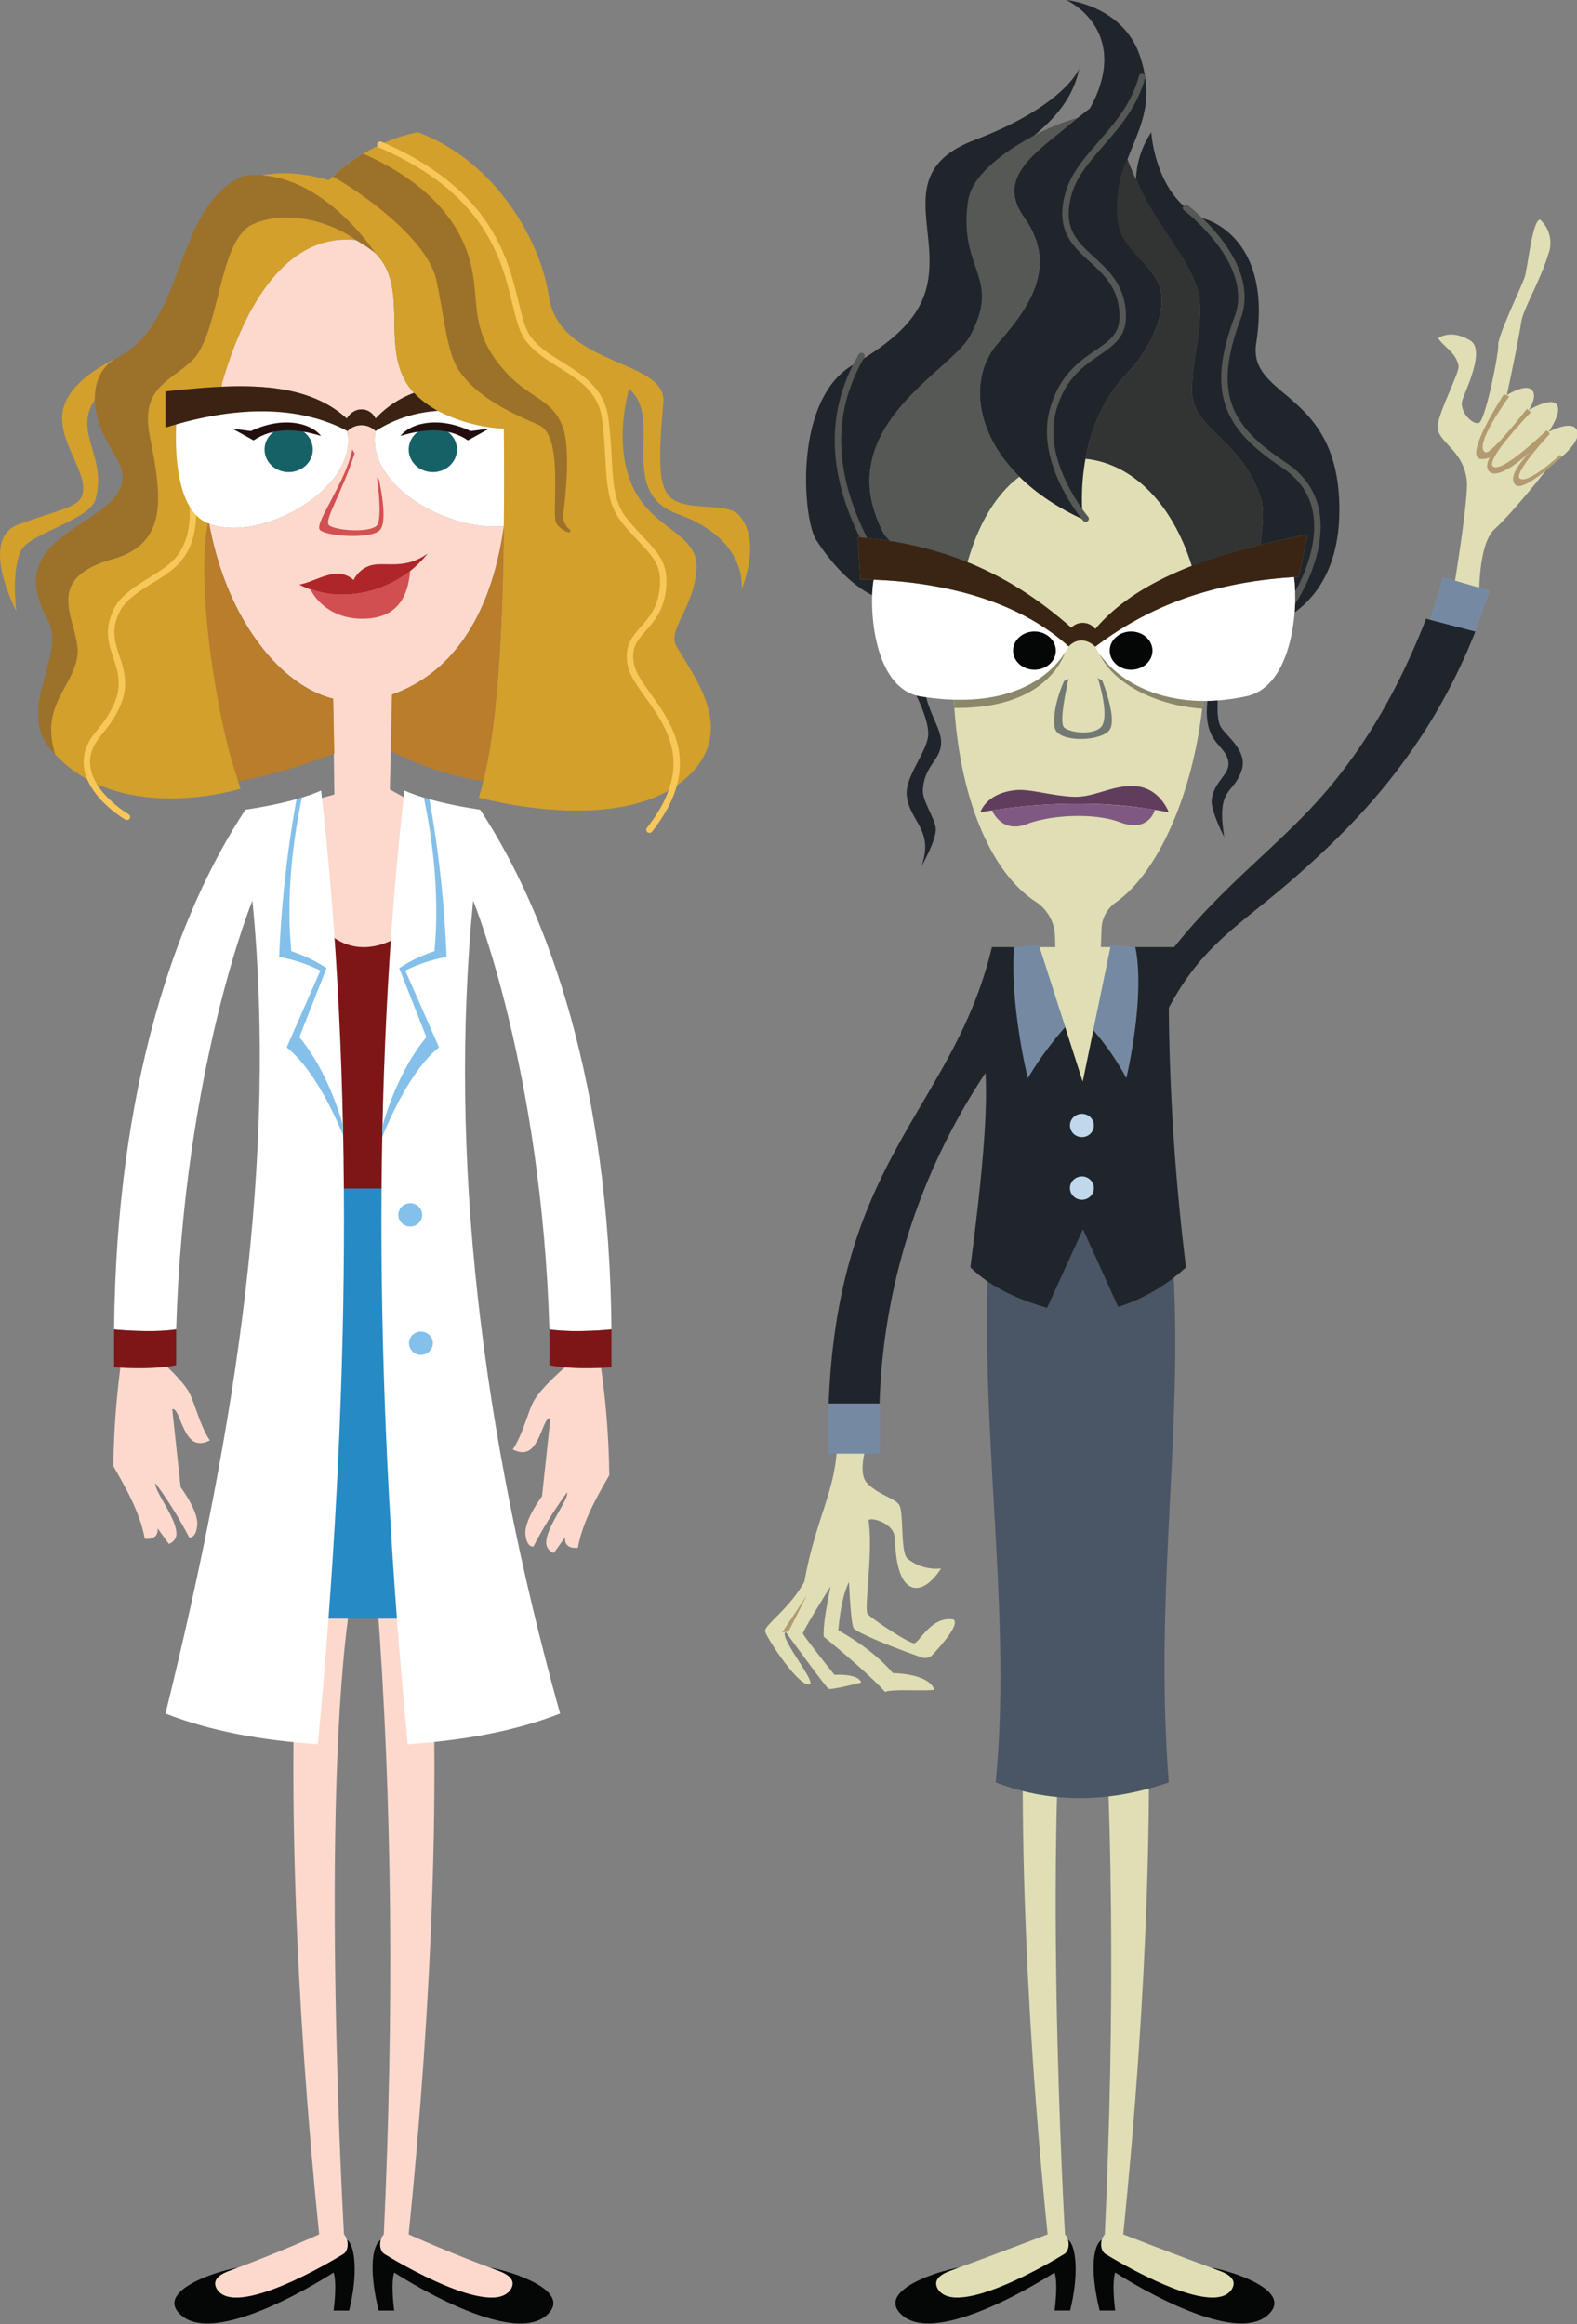 <?xml version="1.0" encoding="UTF-8"?> <svg xmlns="http://www.w3.org/2000/svg" xmlns:xlink="http://www.w3.org/1999/xlink" width="190" height="280" viewBox="0 0 190 280"><rect x="0" y="0" width="190" height="280" fill="#808080" stroke="none"/><defs><symbol id="Anita-2" data-name="Anita" viewBox="0 0 175.149 524.845"><path d="M81.015,504.786s-26,18.996-30.352,11.839c-1.573-2.587,4.298-4.933,5.025-5.213-6.109,1.111-18.307,5.554-14.109,10.715,7.851,9.652,36.312-9.5,36.312-9.5.875,2.688,0,9.125,0,9.125h3.625C83.638,513.046,82.925,506.069,81.015,504.786Z" fill="#050606"></path><path d="M80.318,503.502s-5.803-103,1.574-152.25l-12.25,1.25c-2.545,40.248-.803,93.607,4.873,151,0,0-9.561,4.438-21.035,8.75-1.217.457-4.39,1.786-2.817,4.373,4.352,7.158,27.193-6.943,29.491-8.417C81.513,507.335,81.469,504.745,80.318,503.502Z" fill="#fdd9cd"></path><path d="M88.92,504.786s26,18.996,30.352,11.839c1.573-2.587-4.298-4.933-5.025-5.213,6.109,1.111,18.307,5.554,14.109,10.715-7.851,9.652-36.312-9.5-36.312-9.5-.875,2.688,0,9.125,0,9.125h-3.625C86.296,513.046,86.615,506.301,88.92,504.786Z" fill="#050606"></path><path d="M89.617,503.502c2.373-52.747,2.012-103.61-1.574-152.25l12.25,1.25c2.545,40.248.803,93.607-4.873,151,0,0,9.561,4.438,21.035,8.75,1.217.457,4.39,1.786,2.817,4.373-4.352,7.158-27.193-6.943-29.491-8.417C88.421,507.335,88.465,504.745,89.617,503.502Z" fill="#fdd9cd"></path><path d="M132.271,295.503s-6.171,5.332-7.824,8.764c-1.254,2.604-2.472,7.818-4.722,11.234,2.118,1.08,3.581.718,4.669-.527,2.102-2.406,2.805-7.425,4.122-6.931L126.558,326.71s-4.125,5.625-3.875,9,1.872,3.039,1.872,3.039a98.734,98.734,0,0,1,7.878-12.998c.359,1.889-5.156,8.618-4.885,12.368a2.658,2.658,0,0,0,1.76,2.174l2.625-3.75c-.251,3.071,3,2.5,3,2.5,1.134-6.281,4.234-11.824,7.326-17.37a205.902,205.902,0,0,0-1.909-25.706Z" fill="#fdd9cd"></path><path d="M36.464,293.336s6.171,5.332,7.824,8.764c1.254,2.604,2.472,7.818,4.722,11.234-2.118,1.08-3.581.718-4.669-.527-2.102-2.406-2.805-7.425-4.122-6.931L42.177,324.543s4.125,5.625,3.875,9-1.872,3.039-1.872,3.039A98.736,98.736,0,0,0,36.302,323.585c-.359,1.889,5.156,8.618,4.885,12.368a2.658,2.658,0,0,1-1.76,2.174l-2.625-3.75c.251,3.071-3,2.5-3,2.5-1.134-6.281-4.234-11.824-7.326-17.37A205.901,205.901,0,0,1,28.385,293.801Z" fill="#fdd9cd"></path><rect x="74.515" y="193.002" width="19.377" height="60" fill="#7e1618"></rect><rect x="74.515" y="253.002" width="19.377" height="103.031" fill="#268ac5"></rect><path d="M22.308,87.918C25.093,77.435,16.94,71.94,22.174,64.058c-.071-4.146,1.391-8.15,5.569-10.218-9.35,4.583-13.201,9.638-13.237,14.58-.052,7.003,6.298,13.78,4.636,18.666-.946,2.784-5.537,3.368-14.87,6.868s-.464,20.798-.464,20.798S2.547,104.941,4.975,100.085C6.975,96.085,21.002,92.836,22.308,87.918Z" fill="#d2a02b"></path><path d="M56.975,10.418C40.647,17.416,43.642,45.085,27.743,53.84c-6.333,3.135-6.448,10.714-4.399,16.501,1.597,4.51,4.538,8.264,5.048,10.411,3.25,13.667-29.417,13.5-17.25,36,4.691,8.675-8.25,22,1.5,32,.077.087.16.164.237.25-3.785-12.276,5.096-16.583,5.263-24.75-.167-7.667-8.403-17.236,8.167-22,13.333-3.833,11.333-15.5,8.667-29.5-2.172-11.401,4.333-12.833,9.667-17.833,6.793-6.368,6.167-29,14.333-32.833,12.132-5.695,27.629,5.896,28.546,6.8.112.096.173.15.173.15S74.558,8.168,56.975,10.418Z" fill="#9c712a"></path><path d="M87.693,29.035s-.051-.045-.129-.113C87.642,28.99,87.693,29.035,87.693,29.035Z" fill="#fdd9cd"></path><path d="M87.632,28.941l-.03-.047Z" fill="#fdd9cd"></path><path d="M87.693,29.035l-.021-.032Z" fill="#fdd9cd"></path><path d="M87.236,28.349l.009.013Z" fill="#fdd9cd"></path><path d="M58.975,22.085c-8.167,3.833-7.541,26.465-14.333,32.833-5.333,5-11.838,6.433-9.667,17.833,2.667,14,4.667,25.667-8.667,29.5-16.57,4.764-8.333,14.333-8.167,22-.167,8.167-9.048,12.474-5.263,24.75-.078-.086-.16-.162-.237-.25,15.5,17.5,43.5,8.5,43.5,8.5-8.25-27.5-10.3-60.331-4.25-97.25C57.148,41.3,67.134,24.227,83.105,25.861,78.142,21.918,67.401,18.13,58.975,22.085Z" fill="#d2a02b"></path><path d="M87.521,28.885l-0-0a32.658,32.658,0,0,0-4.416-3.024C66.951,24.127,57.101,41.471,51.892,60.002c-.053.321-.093.636-.145.956,11.459-.521,21.914.752,29.228,7.627,1.729-2.958,5.323-2.896,6.718,0a23.4,23.4,0,0,1,8.989-6.16C87.917,52.852,96.242,37.479,87.521,28.885Z" fill="#fdd9cd"></path><path d="M172.243,91.403c-1.868-1.91-7.976-1.436-11.601-2.151-6.368-1.257-7.5-4.572-5.75-24.5.92-10.472-24.378-8.552-26.75-25.5C126.403,26.829,116.349,7.25,97.599,0,87.601,1.964,80.179,8.133,76.75,11.502c0,0-7.784-2.748-15.517-1.179,15.402,1.164,26.461,18.713,26.461,18.713s-.061-.055-.172-.15c8.82,8.692.193,24.321,9.454,33.866,7.73,7.968,20.667,8.25,20.667,8.25.475,51.03-1.852,74.813-5.842,88.356,0,0,32.812,9.481,48.342-4.606,12.531-11.367,1.594-24.619-2.25-31.75-2.075-3.85,4.091-9.024,4.75-18.25.5-7-6.398-8.864-11.5-14.562-9.625-10.75-4.25-28.688-4.25-28.688,8.25,6.938-3.188,24.75,11.5,30,16.528,6.182,14.75,18,14.75,18S178.207,97.499,172.243,91.403Z" fill="#d2a02b"></path><path d="M116.538,127.163c.579-9.071.959-19.82,1.099-32.578-.012.005-.026.007-.038.012-3.348,23.753-13.785,35.629-26.079,40.063l-.29,13.499a69.043,69.043,0,0,0,21.604,7.283C114.433,148.702,115.698,139.736,116.538,127.163Z" fill="#b97d2b"></path><path d="M44.142,83.252c2.172,10.206.112,15.65-2.25,18.75-3.711,4.87-12.118,7.025-14.75,12.75-5,10.875,8.25,14.25-4.125,29.25-8.867,10.748,6.625,20,6.625,20" fill="none" stroke="#f7c759" stroke-linecap="round" stroke-miterlimit="10" stroke-width="1.5"></path><path d="M41.267,68.002S39.166,89.754,48.526,93.657c12.733,5.31,36.741-9.362,32.241-23.281C64.517,59.877,41.267,68.002,41.267,68.002Z" fill="#fff"></path><path d="M117.639,94.332C104.38,95.673,85.393,84.422,87.693,71.585a4.516,4.516,0,0,0-6.552,0,8.859,8.859,0,0,1,.118,1.173c.002.019.001.038.003.057.024.252.029.503.036.755.005.173.014.346.011.519-.004.233-.022.465-.04.697-.014.176-.026.352-.048.528-.032.266-.078.53-.128.794-.022.114-.043.228-.068.342C78.512,88.035,59.78,97.984,48.854,93.775,52.975,117.002,65.688,132.592,77.785,135.678l.279,22.948-5.586,1.585,5.64,32.79c6.544,4.646,13.454.453,13.454.453l3.719-33.624L91.031,157.424l.49-22.764C103.86,130.209,114.332,118.265,117.639,94.332Z" fill="#fdd9cd"></path><path d="M77.785,135.678c-6.031-1.538-12.145-6.016-17.338-13.241-5.253-7.193-9.506-16.937-11.585-28.618l-.01-.045c-.075-.029-.154-.052-.229-.082-.061-.021-.098-.035-.098-.035-3.121,16.821,3.312,52.478,7.226,61.818a121.795,121.795,0,0,0,22.312-6.684Z" fill="#b97d2b"></path><path d="M96.975,62.752c-.104-.107-.194-.219-.293-.327A23.4,23.4,0,0,0,87.693,68.585c-1.395-2.896-4.989-2.958-6.718,0-10.038-9.436-25.983-8.329-42.333-6.5v8.667c16.11-5.172,30.875-5.5,42.5.833a4.536,4.536,0,0,1,6.552,0A29.092,29.092,0,0,1,102.246,66.756l-.01-.011A23.019,23.019,0,0,1,96.975,62.752Z" fill="#3a2313"></path><path d="M117.642,71.002a36.949,36.949,0,0,1-15.518-4.324c.037.021.074.046.111.067l.01.011A30.064,30.064,0,0,0,87.693,71.585C85.393,84.422,104.38,95.673,117.639,94.332,117.716,87.194,117.72,79.445,117.642,71.002Z" fill="#fff"></path><ellipse cx="67.404" cy="76.002" rx="5.638" ry="5.417" fill="#166166"></ellipse><path d="M54.267,71.002l4.938,2.812c4.688-3.229,10.188-2.812,15.75-1.062-2.375-3.137-8.896-4.812-16.375-1.167Z" fill="#230e0e"></path><ellipse cx="101.066" cy="76.002" rx="5.638" ry="5.417" fill="#166166"></ellipse><path d="M114.204,71.002l-4.938,2.812c-4.688-3.229-10.188-2.812-15.75-1.062,2.375-3.137,8.896-4.812,16.375-1.167Z" fill="#230e0e"></path><path d="M88.002,82.752l.473.417s2.167,9.554.333,12-13.027,1.629-14.167,0C73.475,93.502,80.699,83.842,82.264,76.002l.542.926C79.718,86.792,75.46,93.119,76.892,94.191c1.75,1.311,10.578,1.907,11.361-.439C89.225,90.835,88.002,82.752,88.002,82.752Z" fill="#d35052"></path><path d="M99.892,100.877c-7.625,9.92-21.137,12.32-30,7.475,4.34-.855,8.741-4.674,12.688-1.084a6.442,6.442,0,0,1,3.572-3.362C89.513,102.595,94.239,105.114,99.892,100.877Z" fill="#ae262a"></path><g><path d="M82.978,106.659l-.343.071c.076.072.156.128.23.208C82.865,106.938,82.901,106.832,82.978,106.659Z" fill="#d24f51"></path><path d="M72.429,109.33c.9,2.171,4.784,7.657,13.212,7.171,8.688-.5,9.75-7.562,10.141-11.441C88.474,110.766,79.453,112.098,72.429,109.33Z" fill="#d24f51"></path></g><path d="M74.975,157.668c7.66,68.833,6.797,146.333-.76,228.417-12.979-.884-25.007-3.091-35.573-7.333C55.396,308.901,64.748,245.239,58.936,184.031c0,0-15.961,40.054-17.806,102.721-6.118.904-14.488,0-14.488,0,.502-58.047,14.488-99.333,30.667-124.485C69.892,160.335,74.975,157.668,74.975,157.668Z" fill="#fff"></path><path d="M26.642,286.752v9.057s8.19.779,14.488-.48v-8.578C35.011,287.655,26.642,286.752,26.642,286.752Z" fill="#7e1618"></path><path d="M94.439,157.668c-7.797,69.833-6.746,148.333.76,228.417,12.979-.884,25.007-3.091,35.573-7.333-18.381-67.75-26.107-133.512-20.294-194.721,0,0,15.961,40.054,17.806,102.721,6.118.904,14.488,0,14.488,0-.502-58.047-14.488-99.333-30.667-124.485C99.522,160.335,94.439,157.668,94.439,157.668Z" fill="#fff"></path><path d="M142.772,286.752v9.057s-8.19.779-14.488-.48v-8.578C134.403,287.655,142.772,286.752,142.772,286.752Z" fill="#7e1618"></path><path d="M69.238,159.735l1.258-.377c-2.359,11.521-3.639,24.46-2.479,36.81a33.676,33.676,0,0,1,8.225,4.059l-6.35,16.524c7.083,8.667,10.189,21.172,10.189,21.172v2.278S74.433,225.21,66.933,219.21l7.875-18.417a35.802,35.802,0,0,0-9.625-3.25A282.582,282.582,0,0,1,69.238,159.735Z" fill="#84c0e9"></path><path d="M100.267,159.751l-1.312-.393c2.359,11.521,3.639,24.46,2.479,36.81a33.676,33.676,0,0,0-8.225,4.059l6.35,16.524c-7.083,8.667-10.254,21.308-10.254,21.308l-.053,2.636S95.017,225.21,102.517,219.21l-7.875-18.417a35.802,35.802,0,0,1,9.625-3.25A282.948,282.948,0,0,0,100.267,159.751Z" fill="#84c0e9"></path><path d="M129.892,93.657a5.592,5.592,0,0,0,2.582,2.102c.401.178.989-.143.517-.631a4.236,4.236,0,0,1-1.395-4.368c.611-4.777,1.547-15.342-.203-20.175-2.735-7.555-8.791-6.516-15.475-15.833-7.435-10.363-2.674-17.649-8.108-29.167-2.839-6.017-8.813-13.937-22.983-20.43a47.202,47.202,0,0,0-7.145,5.462c7.011,4.005,22.211,15.124,24.233,24.894,1.843,8.908,2.429,17.16,5.189,21.45,4.69,7.29,14.469,11.188,18.79,13.217C131.776,72.943,128.642,91.563,129.892,93.657Z" fill="#9c712a"></path><path d="M88.793,2.977c33.947,15.08,29.11,38.873,34.516,46.441,5,7,16.538,8.138,18,19.167,1.464,11.04-.052,18.556,4.417,24.322,5.5,7.097,9.75,8.678,9.083,16.178-.915,10.29-9.167,10.167-7.5,18.5s20.167,18.833,4.333,39.5" fill="none" stroke="#f7c759" stroke-linecap="round" stroke-miterlimit="10" stroke-width="1.5"></path><circle cx="95.789" cy="259.315" r="2.792" fill="#84c0e9"></circle><circle cx="98.289" cy="290.065" r="2.792" fill="#84c0e9"></circle></symbol><symbol id="Carbonita-2" data-name="Carbonita" viewBox="0 0 189.732 556.502"><g><path d="M70.71,536.442S44.71,555.439,40.358,548.281c-1.573-2.587,4.298-4.933,5.025-5.213-6.109,1.111-18.307,5.554-14.109,10.715,7.851,9.652,36.312-9.5,36.312-9.5.875,2.688,0,9.125,0,9.125h3.625C73.333,544.702,72.62,537.725,70.71,536.442Z" fill="#050606"></path><path d="M70.013,535.158s-5.803-103,1.574-152.25l-10.25,1.25c-2.545,40.248-1.053,93.607,4.623,151,0,0-11.311,4.438-22.785,8.75-1.217.457-4.39,1.786-2.817,4.373,4.352,7.158,27.193-6.943,29.491-8.417C71.208,538.992,71.164,536.401,70.013,535.158Z" fill="#e0deb4"></path><path d="M78.615,536.442s26,18.996,30.352,11.839c1.573-2.587-4.298-4.933-5.025-5.213,6.109,1.111,18.307,5.554,14.109,10.715-7.851,9.652-36.312-9.5-36.312-9.5-.875,2.688,0,9.125,0,9.125h-3.625C75.992,544.702,76.31,537.958,78.615,536.442Z" fill="#050606"></path><path d="M79.312,535.158c2.373-52.747,2.012-103.61-1.574-152.25l10.75,1.25c2.545,40.248.803,93.607-4.873,151,0,0,11.061,4.438,22.535,8.75,1.217.457,4.39,1.786,2.817,4.373-4.352,7.158-27.193-6.943-29.491-8.417C78.117,538.992,78.161,536.401,79.312,535.158Z" fill="#e0deb4"></path><path d="M52.833,290.972c-3.997,45.202,5.132,92.936,1.003,135.936,11.612,4.629,25.326,5.371,40.417,0-3.812-49.815,4.833-90.734,0-135.936Z" fill="#4a5666"></path><path d="M154.337,148.189c-5.487,14.366-12.616,28.368-23.14,41.085-10.575,12.779-23.86,22.301-35.685,37.574H80.622l-6.472,32.186-10.066-32.186H52.955C43.962,265.408,17.003,276.908,14.837,336.174H26.718a153.667,153.667,0,0,1,24.74-79.189c.586,11.345-1.256,28.426-3.54,46.548,4.701,4.755,10.975,7.632,17.919,9.708l8.383-18.833L82.439,313.023A41.875,41.875,0,0,0,98.271,303.533a556.263,556.263,0,0,1-4.018-62.125c7.98-15.5,17.083-20.051,29.952-31.72,13.407-12.157,30.465-29.447,41.631-58.432Z" fill="#20252c"></path><g><path d="M64.083,226.348l-5.96.5c-1.016,13.894,3.213,31.394,3.213,31.394a82.509,82.509,0,0,1,8.733-12.251Z" fill="#758aa2"></path><path d="M80.622,226.348,76.622,246.738a62.061,62.061,0,0,1,7.715,11.504s4.5-19.333,2.107-31.394Z" fill="#758aa2"></path></g><rect x="14.837" y="336.174" width="11.958" height="12" fill="#758aa2"></rect><polygon points="158.277 138.237 155.196 148.418 165.837 151.256 169.184 141.471 158.277 138.237" fill="#758aa2"></polygon><path d="M180.92,52.586a7.624,7.624,0,0,1,2.003,8.144c-2.136,7.076-5.902,13.119-6.408,16.555-.774,5.246-3.338,17.356-3.338,17.356s4.182-2.775,5.784-1.306-.681,4.911-.681,4.911,5.044-3.197,6.512-1.398-1.869,6.605-1.869,6.605,5.106-2.826,6.49-.668c2.055,3.204-6.49,9.079-6.49,9.079s-7.61,10.147-12.683,14.953c-3.391,3.212-3.485,13.933-3.485,13.933l-5.666-1.68s3.182-19.985,2.743-24.002c-.801-7.327-6.787-9.124-6.809-12.817-.018-3.071,5.174-13.095,4.893-14.591-.62-3.299-3.291-4.385-4.759-6.637,0,0,2.818-2.357,7.477.534,3.872,2.403-1.764,13.168-1.942,14.723-.302,2.635,2.476,5.437,3.945,5.037s4.673-16.555,4.539-18.691,5.34-13.751,6.141-16.155S179.051,52.987,180.92,52.586Z" fill="#e0deb4"></path><path d="M172.499,94.426l1.259.503s-8.655,12.065-5.546,13.416c1.317.573,9.658-10.437,9.658-10.437l.923.839s-10.495,11.111-8.894,12.911c1.857,2.086,12.568-8.6,12.568-8.6l.772.808s-8.841,9.73-6.966,10.792c2.14,1.213,9.375-5.75,9.375-5.75l.342.512s-8.852,8.615-10.779,6.738c-2.375-2.312,3.528-8.038,3.528-8.038s-7.091,6.975-9.555,4.913c-1.349-1.129,0-3.438,0-3.438s-2.212.897-2.91-.125C164.524,106.908,172.499,94.426,172.499,94.426Z" fill="#b49a71"></path><path d="M16.67,348.174h6.5s-1.246,4.984.583,6.984c2.667,2.917,6.352,3.552,7.518,5.218s.254,11.432,1.982,12.948a10.508,10.508,0,0,0,7.833,2.333s-3.583,6.167-7.167,4.333-3.485-10.397-3.75-12.167c-.5-3.333-6.144-4.618-6-3.583,1.083,7.792-1.146,21.263-.23,22.347s9.73,7.153,10.896,6.987,4.083-6.667,9.167-5.667c1.474,1.154-2.869,6.202-4.953,8.471a2.293,2.293,0,0,1-2.472.601c-10.276-3.716-15.17-6.188-15.857-6.906-.718-.75-1.135-11.167-1.135-11.167-1.285,2.619-2.07,6.613-2.5,11.583,0,0,7.75,4.167,12.75,10.25,0,0,8.417,0,9.667,4-3.417.333-9.667-.25-11.5.5-3.929-4.565-14.333-13.25-14.333-13.25-.13-3.837,1.167-9.417,1.583-12,0,0-6.5,10.667-6.417,11.25s7.364,9.915,7.364,9.915,5.576-.415,6.219,1.835c0,0-6.917,1.825-7.583,1.496s-10-13.579-10-13.579c-1.917.833,7.114,11.919,5.583,12.5-2.417.917-10.25-11.333-10.417-12.75s5.75-5.417,9.167-11.833C11.587,364.908,15.934,357.777,16.67,348.174Z" fill="#e0deb4"></path><polygon points="3.947 391.022 5.476 390.752 9.753 382.075 3.947 391.022" fill="#b49a71"></polygon><circle cx="73.97" cy="269.56" r="2.792" fill="#c1d8ec"></circle><circle cx="73.97" cy="284.56" r="2.792" fill="#c1d8ec"></circle></g><path d="M102.712,158.033c0-29.984-13.943-48.274-30.063-48.274-19.479,0-28.687,22.415-28.687,52.399,0,23.764,7.054,45.733,19.25,53.827a10.253,10.253,0,0,1,4.46,8.003l.095,2.859H64.083l10.066,32.186,6.472-32.186H78.392l.158-4.504a8.132,8.132,0,0,1,3.404-6.264C93.868,207.384,102.712,182.295,102.712,158.033Z" fill="#e0deb4"></path><path d="M37.605,166.999c-.461-.068-.921-.135-1.393-.216-.312-.053-.614-.124-.91-.205,1.056,2.209,2.785,6.268,2.785,9.164,0,4.167-5.571,10.2-5.01,14.893.76,6.357,6.426,8.107,3.426,16.857,0,0,3.667-6.583,3.333-9.167s-3.097-6.489-3-9c.238-6.167,4.458-7.255,4.25-11.833C40.956,174.604,38.714,171.495,37.605,166.999Z" fill="#20252c"></path><path d="M78.712,162.996l-1.033-.603s2.621,8.221,1.071,11.283c-1.21,2.391-7.125,2.057-8.875.625-1.038-.849-.297-5.7.94-11.724l-1.028.564c-2.546,5.929-2.672,10.681-1.871,11.91,1.834,2.812,10.689,2.423,12.522-.25S78.712,162.996,78.712,162.996Z" fill="#727872"></path><path d="M50.253,194.575a124.661,124.661,0,0,1,23.083-2.083A102.605,102.605,0,0,1,94.253,194.575s-2-5.75-7.583-6.25-9.75,2.833-15,2.5-10-1.917-13.167-1.583C51.51,189.978,50.253,194.575,50.253,194.575Z" fill="#603d5d"></path><path d="M73.337,192.492a127.334,127.334,0,0,0-20.382,1.605c.746,1.591,3.073,5.264,8.08,3.309,5.968-2.33,16.001-2.706,21.718-.497,5.989,2.314,7.808-1.483,8.274-2.954A113.279,113.279,0,0,0,73.337,192.492Z" fill="#7f5982"></path><path d="M74.22,124.394s-2.789-20.905,10.169-34.838c7.271-7.818,9.866-17.435,7.145-22.39-2.929-5.331-8.75-8.184-9.166-15.098-.994-16.525,10.628-21.588,5.205-38.505C83.614,1.21,70.316,0,70.316,0c5.354,2.742,13.521,11.075,5.545,25.925C66.561,33.729,52.614,40.836,60.462,52.068c8.248,11.805.846,22.006-6.073,30.071C45.496,92.505,49.92,112.967,74.22,124.394Z" fill="#20252c"></path><g><path d="M21.587,128.658c2.625.213,5.152.525,7.597.922q-.667-.737-1.347-1.547c-3.298-6.399-3.989-11.931-3.095-16.766C27.342,96.206,44.475,87.012,47.918,80.408c7.419-14.231-2.524-15.751,0-32.5.877-5.823,8.085-10.928,14.688-15.261,4.837-4.116,9.299-8.958,10.731-16.239,0,0-3.213,8.833-24.52,17.167-15.128,5.917-10.98,16.331-10.48,26.999S35.605,78.419,20.503,87.408c-14,8.333-11.7,36.985-8.583,41.917,5.271,8.341,10.329,11.836,13.076,13.232a27.28,27.28,0,0,1,.353-3.702q-1.579-.059-3.137-.072Z" fill="#20252c"></path><path d="M28.401,139.013l0-.001c-.564-.037-1.122-.059-1.683-.087C27.279,138.954,27.838,138.976,28.401,139.013Z" fill="#20252c"></path><path d="M25.349,138.855c.454.017.913.048,1.37.071-.456-.023-.916-.055-1.37-.071Z" fill="#20252c"></path></g><path d="M59.378,114.169C48.541,103.157,47.771,89.854,54.389,82.139c6.919-8.065,14.321-18.266,6.073-30.071C53.381,41.933,64.494,35.799,72.938,28.266,66.211,29.853,48.81,38.672,47.418,47.908c-2.524,16.749,7.919,18.269.5,32.5-4.568,8.762-33.248,22.083-20.081,47.625,7.408,8.832,13.611,10.976,18.54,10.056C48.812,127.345,53.116,118.945,59.378,114.169Z" fill="#565856"></path><path d="M115.67,119.075c-4.667-14.333-16-16.167-16-25.5s3.712-18.399.765-25.833c-3.765-9.5-11.332-17.109-15.822-29.609,0,0-2.715,4.281-2.444,13.359.226,7.572,6.435,10.344,9.364,15.675,2.722,4.954.126,14.571-7.145,22.389C78.609,95.771,75.964,103.369,74.805,109.882c10.69,1.096,20.159,10.314,24.827,25.673a125.627,125.627,0,0,1,15.991-5.077C115.975,127.262,116.741,122.364,115.67,119.075Z" fill="#323333"></path><g><path d="M112.709,139.469l.004.006q1.263-.214,2.562-.399C114.41,139.199,113.55,139.326,112.709,139.469Z" fill="#20252c"></path><path d="M114.67,82.139c3.908-25.682-12.083-29.731-12.083-29.731-11.559-4.667-12.414-20.752-12.414-20.752a22.087,22.087,0,0,0-3.577,11.302c4.404,10.113,10.585,16.571,13.839,24.783,2.947,7.435-.765,16.5-.765,25.833s11.333,11.167,16,25.5c1.071,3.289.305,8.187-.047,11.403q5.35-1.344,11.088-2.445l-2.125,10.125c-.374.02-.731.055-1.101.078a40.121,40.121,0,0,1,.146,8.472c3.176-2.471,10.454-8.776,10.454-24.634C134.087,93.242,112.613,95.654,114.67,82.139Z" fill="#20252c"></path><path d="M115.31,139.071q3.917-.557,8.173-.834Q119.221,138.509,115.31,139.071Z" fill="#20252c"></path></g><path d="M88.003,18.408c-3.167,12.5-14.54,18.345-17.167,28-4.296,15.789,12.5,14.333,12.667,29.333.108,9.679-12.327,7.481-16.333,22.593-3.333,12.574,7.667,25.907,7.667,25.907" fill="none" stroke="#565856" stroke-linecap="round" stroke-miterlimit="10" stroke-width="1.5"></path><path d="M22.503,85.242c-8.408,14.784-6.502,29.821,1.167,45" fill="none" stroke="#565856" stroke-linecap="round" stroke-linejoin="round" stroke-width="1.5"></path><path d="M98.271,49.788s16.899,13.12,12.066,26.287c-6.773,18.45-2.096,26.536,10.833,35.333,16.167,11,2.167,32.5,2.167,32.5" fill="none" stroke="#565856" stroke-linecap="round" stroke-miterlimit="10" stroke-width="1.5"></path><path d="M70.868,154.827c-11.925-11.02-29.489-15.375-45.519-15.973-1.212,6.785-.019,26.075,10.863,27.929C57.425,170.397,67.411,161.659,70.868,154.827Z" fill="#fff"></path><path d="M70.124,156.156l-0-0c-3.461,5.635-11.332,11.905-26.032,11.441q.045.989.107,1.97C61.253,169.737,67.877,162.075,70.124,156.156Z" fill="#8a876a"></path><path d="M77.087,154.908c3.489,7.098,15.75,16.25,35.358,11.842,10.634-2.39,12.126-21.066,11.041-28.514C102.892,139.549,88.538,146.028,77.087,154.908Z" fill="#fff"></path><path d="M102.046,169.737c.069-.612.13-1.226.188-1.841-12.305-.085-20.532-5.864-24.12-11.229l-.001.001C80.962,163.202,90.548,168.923,102.046,169.737Z" fill="#8a876a"></path><ellipse cx="62.884" cy="155.834" rx="4.993" ry="4.577" fill="#050606"></ellipse><ellipse cx="85.452" cy="155.834" rx="4.993" ry="4.577" fill="#050606"></ellipse><path d="M21.587,128.658l.625,10.125c16.875.125,35.948,4.235,48.656,16.043,3.188-3.25,6.219.082,6.219.082,11.657-9.04,26.306-15.604,47.5-16.75l2.125-10.125c-21.86,4.205-39.935,10.785-49.625,22.625a3.643,3.643,0,0,0-5.595-.321C58.54,138.608,43.259,130.419,21.587,128.658Z" fill="#3a2514"></path><path d="M105.674,167.777c-.819.063-1.621.098-2.408.113-1.032,10.339,4.138,10.17,4.887,14.494.529,3.059-3.27,4.588-3.876,9.041-.36,2.645,2.924,9.053,2.924,9.053-1.905-12.203,2.171-9.937,4.093-16.081,1.415-4.523-3.574-8.073-4.873-10.237C105.492,172.61,105.623,169.264,105.674,167.777Z" fill="#20252c"></path></symbol></defs><title>character-carbonita-small</title><g id="Carbonita"><g><use width="175.149" height="524.845" transform="translate(0 15.928) scale(0.516 0.503)" xlink:href="#Anita-2"></use><use width="189.732" height="556.502" transform="translate(92.183) scale(0.516 0.503)" xlink:href="#Carbonita-2"></use></g></g></svg> 